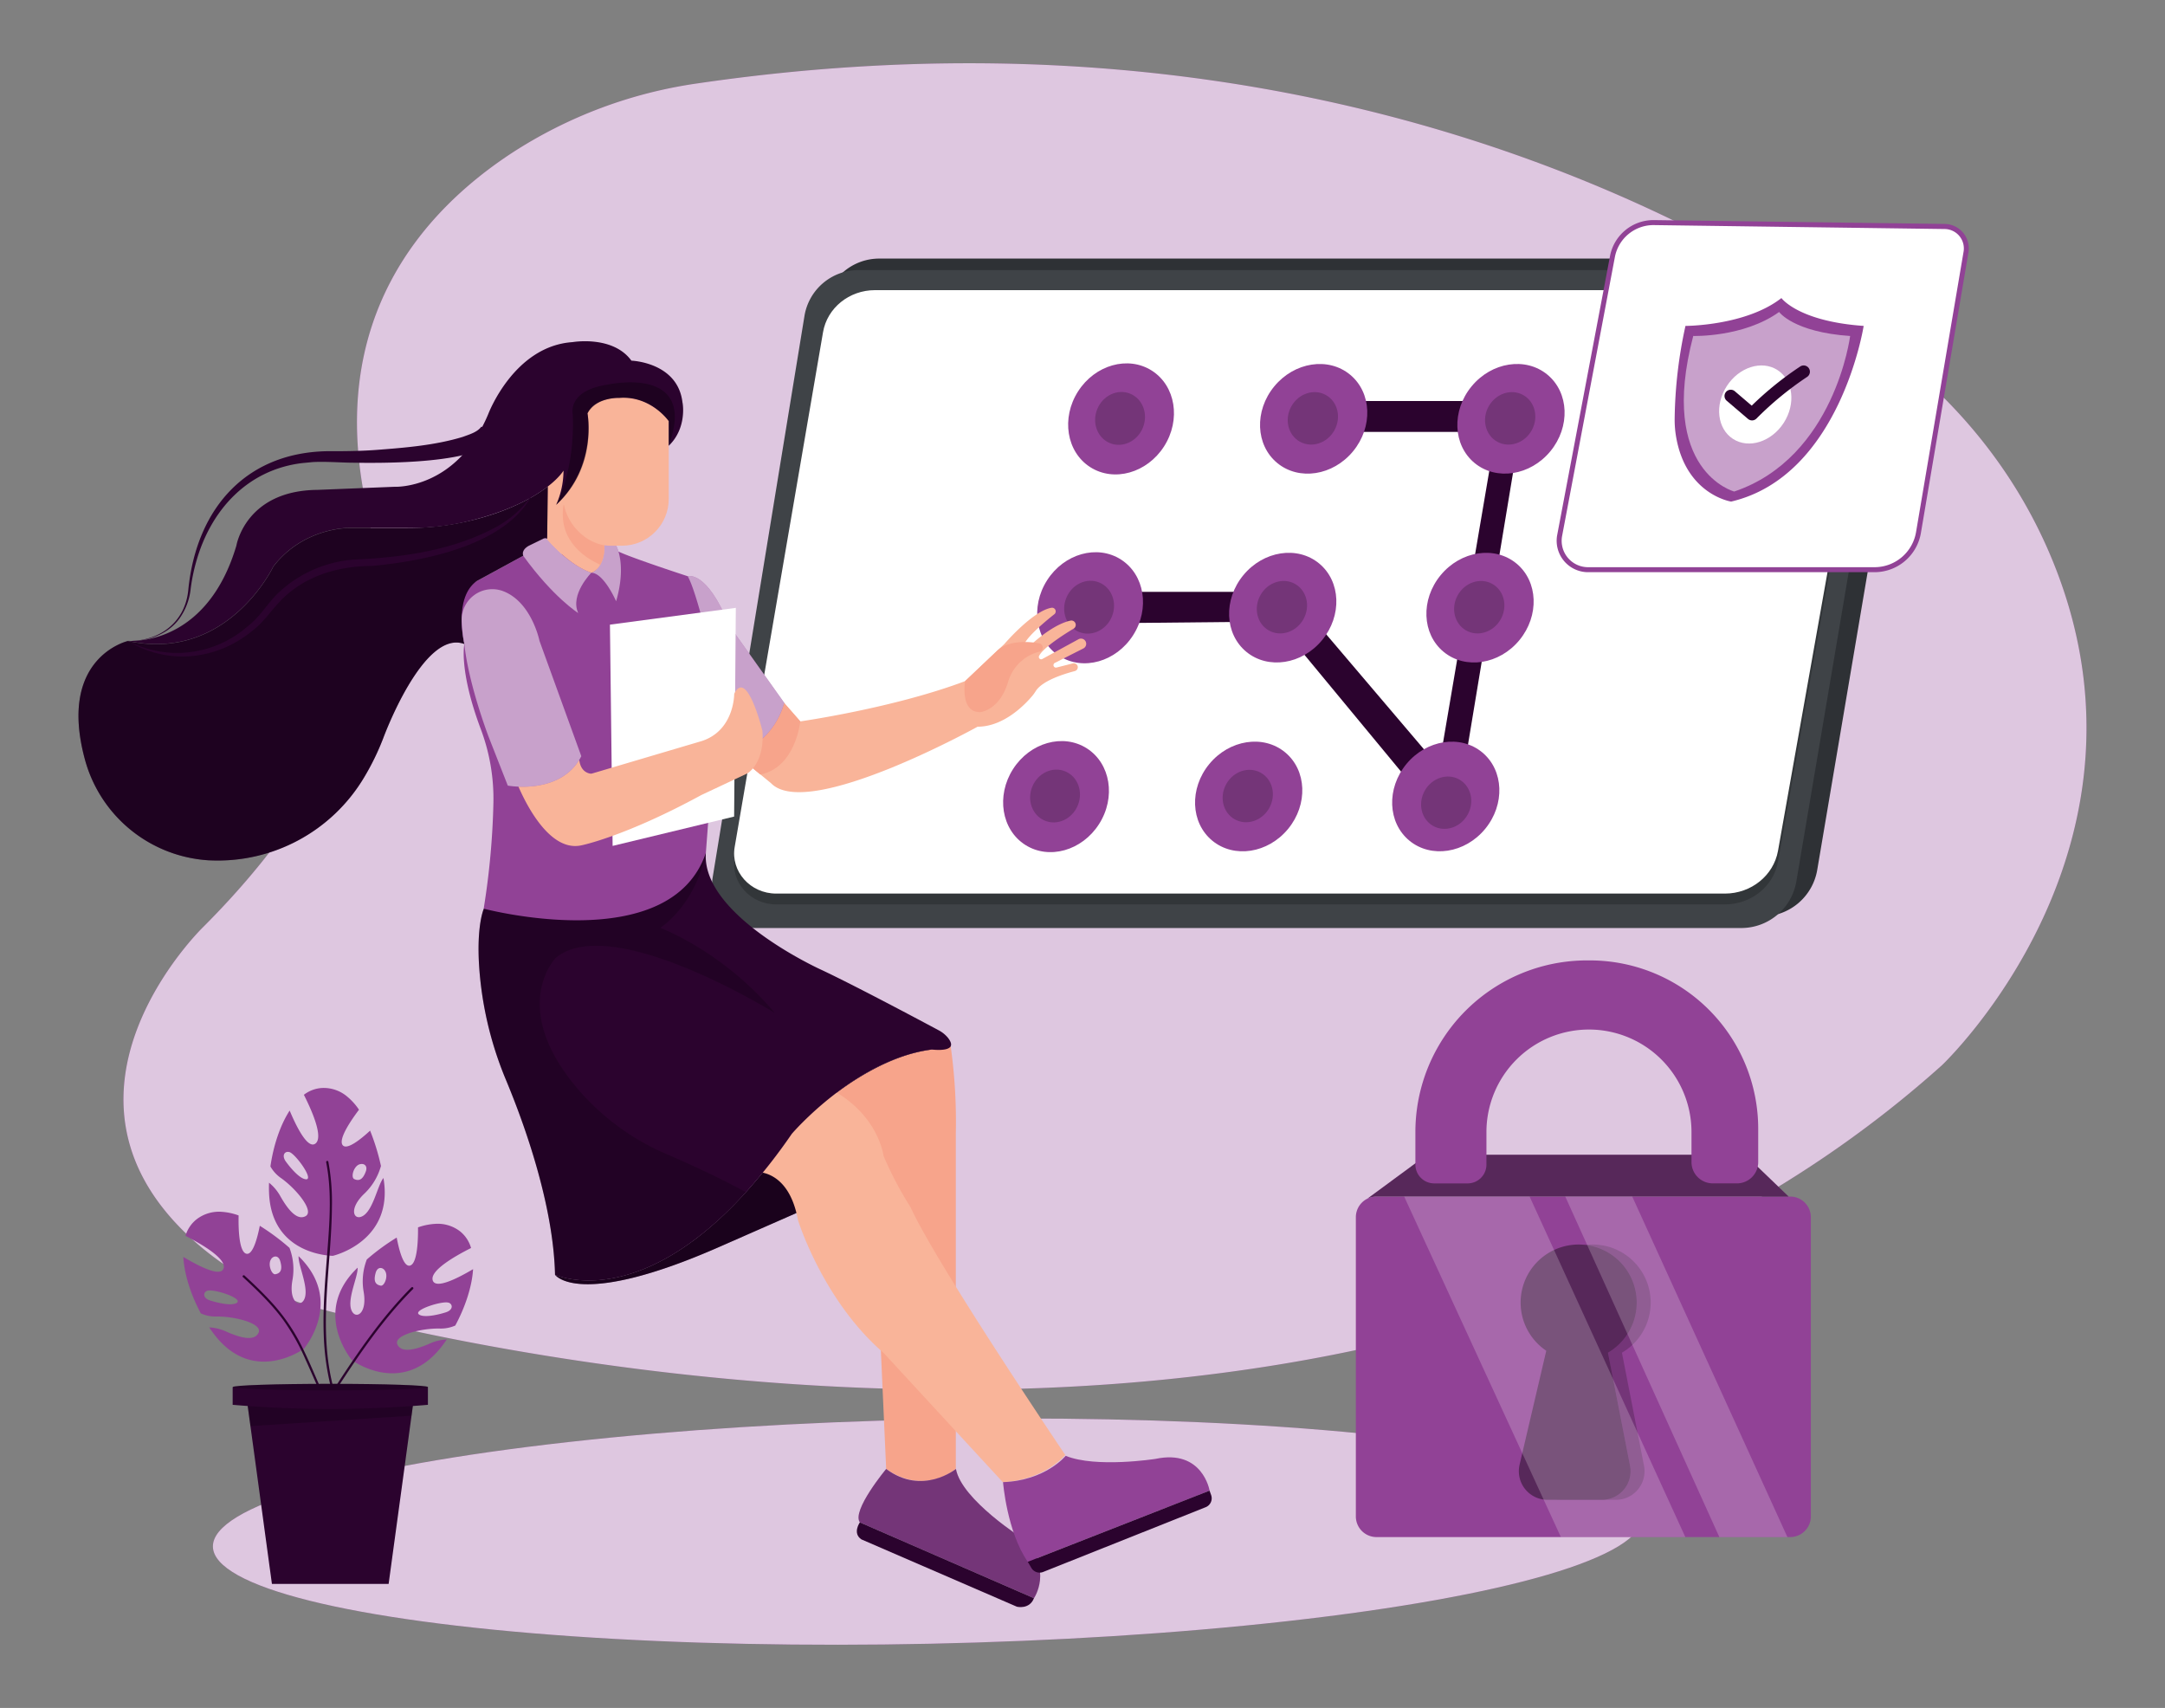  <!DOCTYPE svg PUBLIC "-//W3C//DTD SVG 1.1//EN" "http://www.w3.org/Graphics/SVG/1.1/DTD/svg11.dtd">
<svg xmlns="http://www.w3.org/2000/svg" width="865.76" height="682.89" viewBox="0 0 865.76 682.89">
<rect x="0" y="0" width="865.76" height="682.89" fill="#808080" stroke="none"/>
<defs>
<style xmlns="http://www.w3.org/1999/xhtml">*, ::after, ::before { box-sizing: border-box; }
img, svg { vertical-align: middle; }
</style>
<style xmlns="http://www.w3.org/1999/xhtml">*, body, html { -webkit-font-smoothing: antialiased; }
img, svg { max-width: 100%; }
</style>
</defs>
<ellipse cx="371.02" cy="612.36" rx="285.9" ry="44.84" transform="translate(-12.89 8) rotate(-1.21)" fill="#914296" data-primary="true"/>
<path d="M776.56,425.92s93.93-88.63,42.32-206.32c-14.34-32.71-37.52-60.75-66.36-81.8C687.94,90.65,524.51-2.66,278.67,33.38a183.48,183.48,0,0,0-74,27.8c-36.08,23.67-74.33,67.15-58.06,141.65,5.75,26.34,4.45,53.8-5,79-9.39,25-27.18,55.64-60.29,88.75,0,0-70.57,68.17-1.92,127.17A125.31,125.31,0,0,0,130,523.86C215.63,545.8,561.75,618.54,776.56,425.92Z" fill="#914296" data-primary="true"/>
<ellipse cx="371.02" cy="612.36" rx="285.9" ry="44.84" transform="translate(-12.89 8) rotate(-1.21)" fill="#fff" opacity="0.7"/>
<path d="M776.56,425.92s93.93-88.63,42.32-206.32c-14.34-32.71-37.52-60.75-66.36-81.8C687.94,90.65,524.51-2.66,278.67,33.38a183.48,183.48,0,0,0-74,27.8c-36.08,23.67-74.33,67.15-58.06,141.65,5.75,26.34,4.45,53.8-5,79-9.39,25-27.18,55.64-60.29,88.75,0,0-70.57,68.17-1.92,127.17A125.31,125.31,0,0,0,130,523.86C215.63,545.8,561.75,618.54,776.56,425.92Z" fill="#fff" opacity="0.7"/>
<path d="M704.66,366.41H310.58a17.48,17.48,0,0,1-17.25-20.3L330,121.73a21.87,21.87,0,0,1,21.58-18.34H747.8a17.13,17.13,0,0,1,16.89,20l-38,224.43A22.33,22.33,0,0,1,704.66,366.41Z" fill="#2e3135"/>
<path d="M696.3,371.05H302.23A17.48,17.48,0,0,1,285,350.75l36.69-224.38A21.87,21.87,0,0,1,343.25,108h396.2a17.13,17.13,0,0,1,16.89,20l-38,224.43A22.34,22.34,0,0,1,696.3,371.05Z" fill="#3f4347"/>
<path d="M689.78,361.61H310.4c-10.38,0-18.28-8.86-16.61-18.62l35.33-205.83c1.66-9.69,10.46-16.82,20.77-16.82H731.32c10.2,0,18,8.75,16.25,18.34L711,344.55C709.22,354.4,700.27,361.61,689.78,361.61Z" opacity="0.2"/>
<path d="M689.78,357.28H310.4c-10.38,0-18.28-8.87-16.61-18.62l35.33-205.83c1.66-9.7,10.46-16.82,20.77-16.82H731.32c10.2,0,18,8.75,16.25,18.34L711,340.22C709.22,350.07,700.27,357.28,689.78,357.28Z" fill="#fff"/>
<polygon points="539.72 160.33 609.8 160.33 582.73 323.7 572.83 323.7 510.63 248.51 447.97 249.13 447.97 236.65 515.91 236.65 572.83 303.59 575.92 303.59 598.2 172.7 539.72 172.7 539.72 160.33" fill="#2b032e" data-secondary="true"/>
<path d="M749.57,227.78H635.06a11.57,11.57,0,0,1-11.37-13.71l21.1-111.43A16.73,16.73,0,0,1,661.44,89l116.2,1.54a8.77,8.77,0,0,1,8.53,10.24l-19,112.08A17.86,17.86,0,0,1,749.57,227.78Z" fill="#fff"/>
<path d="M749.57,228.78H635.06a12.57,12.57,0,0,1-12.35-14.9l21.1-111.42A17.68,17.68,0,0,1,661.21,88h.24l116.2,1.54a9.77,9.77,0,0,1,9.51,11.4l-19,112.09A18.82,18.82,0,0,1,749.57,228.78ZM661.21,90a15.7,15.7,0,0,0-15.44,12.8L624.68,214.25a10.55,10.55,0,0,0,10.38,12.53H749.57a16.83,16.83,0,0,0,16.64-14.05l19-112.09a7.76,7.76,0,0,0-7.56-9.07L661.43,90Z" fill="#914296" data-primary="true"/>
<path d="M674,130.31s24.14,0,38.37-11.14c0,0,6.67,9.29,32.89,11.14,0,0-9.37,60-53,70.24,0,0-18.43-2.79-22.13-26.68a39.92,39.92,0,0,1-.45-6.64A181.84,181.84,0,0,1,674,130.31Z" fill="#914296" data-primary="true"/>
<path d="M677.11,134.33s20.11.62,34.34-9.59c0,0,5.74,8.06,28.4,9.6,0,0-6.12,48.57-46.35,62.19C693.5,196.53,662.87,188.48,677.11,134.33Z" fill="#fff" opacity="0.5"/>
<ellipse cx="701.92" cy="161.74" rx="16.39" ry="13.55" transform="translate(185.19 663.58) rotate(-57.14)" fill="#fff"/>
<path d="M700.62,168.09a2.5,2.5,0,0,1-1.62-.6l-8.41-7.18a2.5,2.5,0,1,1,3.24-3.8l6.66,5.68A131.92,131.92,0,0,1,720,146.46a2.5,2.5,0,0,1,2.69,4.21,130.24,130.24,0,0,0-20.28,16.66A2.51,2.51,0,0,1,700.62,168.09Z" fill="#2b032e" data-secondary="true"/>
<ellipse cx="435.91" cy="242.98" rx="22.89" ry="20.41" transform="translate(-3.51 479.55) rotate(-57.43)" fill="#914296" data-primary="true"/>
<ellipse cx="435.54" cy="242.8" rx="10.68" ry="9.85" transform="translate(45.94 554.02) rotate(-67.76)" opacity="0.2"/>
<ellipse cx="512.96" cy="242.98" rx="22.89" ry="20.41" transform="translate(-0.78 484.3) rotate(-50.51)" fill="#914296" data-primary="true"/>
<ellipse cx="512.61" cy="242.76" rx="10.68" ry="9.85" transform="translate(50.81 572.05) rotate(-60.83)" opacity="0.2"/>
<ellipse cx="591.86" cy="242.98" rx="22.89" ry="20.41" transform="translate(27.94 545.2) rotate(-50.51)" fill="#914296" data-primary="true"/>
<ellipse cx="591.51" cy="242.76" rx="10.68" ry="9.85" transform="translate(91.26 640.95) rotate(-60.83)" opacity="0.2"/>
<ellipse cx="422.29" cy="318.48" rx="22.89" ry="20.41" transform="translate(-73.43 502.94) rotate(-57.43)" fill="#914296" data-primary="true"/>
<ellipse cx="421.92" cy="318.3" rx="10.67" ry="9.84" transform="translate(-32.41 588.33) rotate(-67.76)" opacity="0.2"/>
<ellipse cx="499.34" cy="318.48" rx="22.89" ry="20.41" transform="translate(-64 501.28) rotate(-50.51)" fill="#914296" data-primary="true"/>
<ellipse cx="498.95" cy="318.26" rx="10.67" ry="9.84" transform="translate(-22.12 598.83) rotate(-60.83)" opacity="0.2"/>
<ellipse cx="578.15" cy="318.48" rx="22.88" ry="20.4" transform="translate(-35.31 562.1) rotate(-50.51)" fill="#914296" data-primary="true"/>
<ellipse cx="577.81" cy="318.26" rx="10.67" ry="9.84" transform="matrix(0.49, -0.87, 0.87, 0.49, 18.3, 667.69)" opacity="0.2"/>
<ellipse cx="448.29" cy="167.48" rx="22.89" ry="20.41" transform="translate(65.83 455.12) rotate(-57.43)" fill="#914296" data-primary="true"/>
<ellipse cx="447.91" cy="167.3" rx="10.68" ry="9.85" transform="translate(123.52 518.56) rotate(-67.76)" opacity="0.2"/>
<ellipse cx="525.33" cy="167.48" rx="22.89" ry="20.41" transform="translate(61.99 466.37) rotate(-50.51)" fill="#914296" data-primary="true"/>
<ellipse cx="524.99" cy="167.25" rx="10.68" ry="9.85" transform="translate(123.08 544.16) rotate(-60.83)" opacity="0.2"/>
<ellipse cx="604.24" cy="167.48" rx="22.89" ry="20.41" transform="translate(90.71 527.26) rotate(-50.51)" fill="#914296" data-primary="true"/>
<ellipse cx="603.89" cy="167.25" rx="10.68" ry="9.85" transform="translate(163.53 613.06) rotate(-60.83)" opacity="0.2"/>
<path d="M375.54,434.5a98.46,98.46,0,0,1-49.09,47l-39.22,17.23c-55.86,24.47-65.14,11.14-65.29,10.92.39.19,32.91,15.07,76.37-33h0a226.31,226.31,0,0,0,18.31-23.33s25.37-29.7,56-33.72c0,0,6.43.85,7.54-1.32C380.54,422.42,378.58,428.23,375.54,434.5Z" fill="#2b032e" data-secondary="true"/>
<path d="M375.54,434.5a98.46,98.46,0,0,1-49.09,47l-39.22,17.23c-55.86,24.47-65.14,11.14-65.29,10.92.39.19,32.91,15.07,76.37-33h0a226.31,226.31,0,0,0,18.31-23.33s25.37-29.7,56-33.72c0,0,6.43.85,7.54-1.32C380.54,422.42,378.58,428.23,375.54,434.5Z" opacity="0.4"/>
<path d="M354.37,587.34l-4.88-108.92-18.25-38.91s20.35-17.41,41.39-19.88a15.07,15.07,0,0,0,7.54-1.32,217.83,217.83,0,0,1,2.05,35l0,134S369.84,598.17,354.37,587.34Z" fill="#f7a48b"/>
<path d="M354.37,587.34s-13.92,16.71-10.52,21.35L413.47,639s7.74-11.14-4-23.51c0,0-25-15.79-27.2-28.16C382.25,587.34,368.91,598.17,354.37,587.34Z" fill="#914296" data-primary="true"/>
<path d="M354.37,587.34s-13.92,16.71-10.52,21.35L413.47,639s7.74-11.14-4-23.51c0,0-25-15.79-27.2-28.16C382.25,587.34,368.91,598.17,354.37,587.34Z" opacity="0.2"/>
<path d="M343.85,608.69s-3.09,4.33.62,6.81l62.19,26.92s5,1.23,6.81-3.41Z" fill="#2b032e" data-secondary="true"/>
<path d="M302.23,468.62s13.14-1.26,16.85,19.14c0,0,9.89,32.18,34.3,53.21L401,592.6s14.84,0,25-10.84c0,0-51.46-76.14-61.88-99.09a142.38,142.38,0,0,1-10.82-20.55s-1.94-16.9-22.1-27.18c0,0-13.33,10.85-19.11,20.22a74.58,74.58,0,0,1-4.54,6.58Z" fill="#f9b499"/>
<path d="M380.17,418.31c-1.11,2.17-7.54,1.32-7.54,1.32-30.64,4-56,33.72-56,33.72a226.31,226.31,0,0,1-18.31,23.33h0c-43.46,48.06-76,33.18-76.37,33h0c-.66-28.49-12.65-61.18-19.59-77.82a142.66,142.66,0,0,1-9.94-37.05c-2.88-22.9,1.06-31.49,1.06-31.49l54.15-11.14L282.27,341c-1.85,25.07,46.11,46.73,46.11,46.73,13.68,6.43,40.15,20.55,46.95,24.19a12.17,12.17,0,0,1,3.73,3C380.32,416.53,380.54,417.59,380.17,418.31Z" fill="#2b032e" data-secondary="true"/>
<path d="M266.4,461.37c8.71,3.74,20.5,9.12,31.91,15.31h0c-43.73,48.35-76.37,33-76.37,33-.66-28.49-12.65-61.18-19.59-77.82a142.66,142.66,0,0,1-9.94-37.05c-2.88-22.9,1.06-31.49,1.06-31.49l54.15-11.14L282.27,341s-2.95,18.88-18.18,30c0,0,25,9.28,45.72,34,0,0-65.29-40.53-87.56-22,0,0-18.6,19,7.6,50.95A96.53,96.53,0,0,0,266.4,461.37Z" opacity="0.2"/>
<path d="M313.53,281l6.5,7.43s37.13-5.26,65.9-16.09l15.68-14.82S413,244.2,420.51,243a1.45,1.45,0,0,1,1.63,1.2h0a1.45,1.45,0,0,1-.53,1.4c-2.39,1.88-10.27,8.25-12,11.88L411,259s9.11-9.11,17.07-10.86a1.75,1.75,0,0,1,2.11,1.71h0a1.74,1.74,0,0,1-.85,1.5c-2.86,1.71-12.1,7.43-13.81,10.91a.9.9,0,0,0,0,.83h0a.92.92,0,0,0,1.28.4l14.48-7.9a2.08,2.08,0,0,1,2.74.69h0a2.08,2.08,0,0,1-.81,3l-11.38,5.76a1,1,0,0,0-.3,1.57h0a1,1,0,0,0,1,.28l6.48-1.64a1.61,1.61,0,0,1,1.93,1.07h0a1.61,1.61,0,0,1-1.14,2c-3.78,1-12.89,3.66-15.62,8A18.06,18.06,0,0,1,413,278c-2.64,3.2-11.29,12.56-22.07,12.56,0,0-68.07,37.75-82.61,22.58L293.57,301S307.18,300,313.53,281Z" fill="#f9b499"/>
<path d="M313.53,281l6.5,7.43s-1.83,18.49-16,21.24L293.57,301S306.56,296.94,313.53,281Z" fill="#f7a48b"/>
<path d="M275,230.39s7.61-2.61,16.59,19.67l22,30.94s-3.72,16.46-20,20l-7-17.11.7-9.37Z" fill="#914296" data-primary="true"/>
<path d="M275,230.39s7.61-2.61,16.59,19.67l22,30.94s-3.72,16.46-20,20l-7-17.11.7-9.37Z" fill="#fff" opacity="0.5"/>
<path d="M385.93,272.34s-2.16,12.69,6.19,12.38c0,0,7.61-.74,11-12.05a17.58,17.58,0,0,1,10.18-11.36,16.22,16.22,0,0,1,2.36-.74,1.71,1.71,0,0,0,1.32-1.66h0a1.71,1.71,0,0,0-1.4-1.68c-3.36-.61-12-1.6-16.91,3Z" fill="#f7a48b"/>
<path d="M209.25,222.21l-18.56,10.1s-10.06,4.6-5,25.21c0,0-2.3,10.42,6.62,34.13a79,79,0,0,1,5,29.34,305.29,305.29,0,0,1-3.89,42.32S268,383.11,282.27,341l5-66.52S279.43,238,275,230.39c0,0-22.08-7.19-27.65-9.85Z" fill="#914296" data-primary="true"/>
<path d="M724.14,486.68V606.31a8.26,8.26,0,0,1-8.26,8.26H550.46a8.26,8.26,0,0,1-8.27-8.26V486.68a8.27,8.27,0,0,1,4.66-7.44,8.35,8.35,0,0,1,3.61-.82H715.88A8.26,8.26,0,0,1,724.14,486.68Z" fill="#914296" data-primary="true"/>
<path d="M648.59,540.85a23.21,23.21,0,1,0-24.66-.78l-10.68,45.6a11.44,11.44,0,0,0,11.14,14h21.8a11.44,11.44,0,0,0,11.23-13.63Z" opacity="0.2"/>
<path d="M715.25,478.42H550.46a8.35,8.35,0,0,0-3.61.82l23.81-17.53H697.84Z" fill="#914296" data-primary="true"/>
<path d="M715.25,478.42H550.46a8.35,8.35,0,0,0-3.61.82l23.81-17.53H697.84Z" opacity="0.4"/>
<path d="M573.54,473.16h13.35a7.52,7.52,0,0,0,7.52-7.52v-13a41,41,0,0,1,41-41h0a41,41,0,0,1,41,41v12a8.51,8.51,0,0,0,8.51,8.51h9.66a8.51,8.51,0,0,0,8.51-8.51V451.38A67.33,67.33,0,0,0,635.84,384h-1.2A68.62,68.62,0,0,0,566,452.66v13A7.52,7.52,0,0,0,573.54,473.16Z" fill="#914296" data-primary="true"/>
<path d="M231.22,245.11s-9.9-6.19-22-22.9c0,0-1.11-2.61,3-4.4l4.89-2.38s1-.59,1.66,0c0,0,7.16,9.57,17.68,13.59C236.48,229,227.82,237.68,231.22,245.11Z" fill="#914296" data-primary="true"/>
<path d="M246.38,240.4s-4.82-11.08-9.71-11.37a0,0,0,0,1,0-.08c.92-.4,5.08-2.71,4.94-11.31a23.4,23.4,0,0,0,4.78.55S250.71,225.48,246.38,240.4Z" fill="#914296" data-primary="true"/>
<g opacity="0.5">
<path d="M231.22,245.11s-9.9-6.19-22-22.9c0,0-1.11-2.61,3-4.4l4.89-2.38s1-.59,1.66,0c0,0,7.16,9.57,17.68,13.59C236.48,229,227.82,237.68,231.22,245.11Z" fill="#fff"/>
<path d="M246.38,240.4s-4.82-11.08-9.71-11.37a0,0,0,0,1,0-.08c.92-.4,5.08-2.71,4.94-11.31a23.4,23.4,0,0,0,4.78.55S250.71,225.48,246.38,240.4Z" fill="#fff"/>
</g>
<polygon points="243.91 249.75 244.98 338.22 293.57 326.49 294.25 243.03 243.91 249.75" fill="#fff"/>
<path d="M401.1,592.6s1.54,19.8,9.9,31.87L483.71,596s-2.78-16.71-21.66-12.69c0,0-23.82,3.72-35.89-1.23C426.16,582.08,418.11,592,401.1,592.6Z" fill="#914296" data-primary="true"/>
<path d="M411,624.47l1.43,2.43a3.83,3.83,0,0,0,4.71,1.62l65-25.9a3.83,3.83,0,0,0,2.19-4.82l-.64-1.8Z" fill="#2b032e" data-secondary="true"/>
<path d="M199.43,174.18c-5.79,11.7-47.53,11-60,10.8-4.5-.11-10-.49-14.46-.22l-4.24.41c-21.9,2.7-36.56,18.88-42.31,39.56a74.19,74.19,0,0,0-2.26,11.42,25,25,0,0,1-4.29,11c-4.63,6.54-13,9.44-20.74,9.13C63.74,256.46,74,248.9,75.28,236c3.24-33.17,23.82-56.31,58.39-55.59,5.62,0,11.79-.12,17.4-.56,11.44-.88,23.07-1.85,34-5.17,2.68-1,5.82-1.87,7.42-4.1l7,3.57Z" fill="#2b032e" data-secondary="true"/>
<path d="M240.05,225.79a7.19,7.19,0,0,1-3.48,3.23c-9.29-3.09-17.88-13.46-17.88-13.46V194.21l7.23-1.16,9.84,2.86,3.66,12.54,2,7C242.12,220.5,241.24,223.75,240.05,225.79Z" fill="#f9b499"/>
<path d="M240.05,225.79c-4.59-2-17.12-8.79-14.71-23.94l14.08,6.6,2,7C242.12,220.5,241.24,223.75,240.05,225.79Z" fill="#f7a48b"/>
<path d="M222.62,180.44h6.43a0,0,0,0,1,0,0v15.47a0,0,0,0,1,0,0h-6.43a6.87,6.87,0,0,1-6.87-6.87v-1.72A6.87,6.87,0,0,1,222.62,180.44Z" fill="#f9b499"/>
<rect x="225.34" y="147.33" width="42.08" height="70.86" rx="18.7" fill="#f9b499"/>
<path d="M267.42,178.24v-9.87s-7.11-10.21-19.8-9.28c0,0-9.59-.31-12.69,6.19,0,0,4,21.17-12.53,36.57a34,34,0,0,0,2.94-13.68s-1.58,2.71-6.28,6.35c-5.43,4.22-15,9.71-31.19,13.73a96.08,96.08,0,0,1-23.22,2.82h-25s-18.32-.31-30.39,15.47c0,0-18.25,38.37-58.17,29.71l.68,0h0c4.75.16,31.63-.64,42.76-38.1,0,0,3.6-22,32.35-22.28l30.92-1.24s24.76,1.24,37.45-29.08c0,0,10.21-27.19,33.72-28.76,0,0,16.09-2.81,23.52,7.41,0,0,18.57.61,20.42,16.71C273,161,274.85,171.09,267.42,178.24Z" fill="#2b032e" data-secondary="true"/>
<path d="M219.06,194.52l-.26,20.91c-.67-.59-1.66,0-1.66,0l-5.66,2.76c-3.33,1.86-2.23,4-2.23,4l-18.56,10.1c-9.59,6.7-5,25.21-5,25.21-16.42-6.15-32.47,37.72-32.47,37.72a99.74,99.74,0,0,1-7.67,15.69A68.12,68.12,0,0,1,84,344c-.67,0-1.33-.08-2-.13a54.74,54.74,0,0,1-48.19-40.74c-10.67-40.41,17.31-46.83,17.31-46.83,39.92,8.66,58.17-29.71,58.17-29.71,12.07-15.78,30.39-15.47,30.39-15.47h23.05a108.77,108.77,0,0,0,35.37-5.83C208.27,201.75,214.89,197.76,219.06,194.52Z" fill="#2b032e" data-secondary="true"/>
<path d="M219.06,194.52l-.26,20.91c-.67-.59-1.66,0-1.66,0l-5.66,2.76c-3.33,1.86-2.23,4-2.23,4l-18.56,10.1c-9.59,6.7-5,25.21-5,25.21-16.42-6.15-32.47,37.72-32.47,37.72a99.74,99.74,0,0,1-7.67,15.69A68.12,68.12,0,0,1,84,344c-.67,0-1.33-.08-2-.13a54.74,54.74,0,0,1-48.19-40.74c-10.67-40.41,17.31-46.83,17.31-46.83,39.92,8.66,58.17-29.71,58.17-29.71,12.07-15.78,30.39-15.47,30.39-15.47h23.05a108.77,108.77,0,0,0,35.37-5.83C208.27,201.75,214.89,197.76,219.06,194.52Z" opacity="0.3"/>
<path d="M51.13,256.25a42.79,42.79,0,0,0,47.94-5.85c4.65-3.52,7.58-8.65,11.62-12.74a49.25,49.25,0,0,1,32.15-14c19-.86,38.61-3.81,55.51-12.9,6.66-3.72,12.71-9,15.85-16.1-8.62,22.79-43.72,29.62-65.37,31.61-13.34.06-26.49,3.79-36.12,13.41-4.14,4.11-7.25,9.2-12,12.68C86.52,264,66.86,266,51.13,256.25Z" fill="#2b032e" data-secondary="true"/>
<path d="M222.4,201.85s7.58-13.63,6.65-36.09c0,0-2.47-9.46,13.62-11.93,0,0,36.82-8.43,24.75,24.41v-9.87s-7.11-10.52-19.8-9.28c0,0-8.67-.62-12.69,6.19C234.93,165.28,239.27,186.76,222.4,201.85Z" opacity="0.3"/>
<path d="M206.16,311.64S217,341.37,232.46,338c0,0,17.32-3.42,48-20.12l18.43-8.66s6.94-4,6-17c0,0-6.19-25.28-11.29-14.8,0,0,.15,14.49-12.84,18.83l-43.91,13a1.79,1.79,0,0,1-.83.06c-1.12-.17-3.82-1.05-4.37-5.4Z" fill="#f9b499"/>
<path d="M185.71,257.52s.81,12.85,9.55,36.73l7.8,19.86s21.35,4,29.4-11.76l-16.71-46.08s-3.12-15.57-14.58-19.92a12.26,12.26,0,0,0-16.55,11.89A58.09,58.09,0,0,0,185.71,257.52Z" fill="#914296" data-primary="true"/>
<path d="M185.71,257.52s.81,12.85,9.55,36.73l7.8,19.86s21.35,4,29.4-11.76l-16.71-46.08s-3.12-15.57-14.58-19.92a12.26,12.26,0,0,0-16.55,11.89A58.09,58.09,0,0,0,185.71,257.52Z" fill="#fff" opacity="0.5"/>
<path d="M643,540.85a23.21,23.21,0,1,0-24.66-.78l-10.68,45.6a11.44,11.44,0,0,0,11.14,14h21.8a11.44,11.44,0,0,0,11.23-13.63Z" fill="#914296" data-primary="true"/>
<path d="M643,540.85a23.21,23.21,0,1,0-24.66-.78l-10.68,45.6a11.44,11.44,0,0,0,11.14,14h21.8a11.44,11.44,0,0,0,11.23-13.63Z" opacity="0.4"/>
<polygon points="673.95 614.57 624.18 614.57 561.51 478.42 611.68 478.42 673.95 614.57" fill="#fff" opacity="0.2"/>
<polygon points="714.77 614.57 687.55 614.57 625.93 478.42 652.72 478.42 714.77 614.57" fill="#fff" opacity="0.2"/>
<polygon points="165.21 561.3 165.03 562.62 164.82 564.18 164.57 566.03 163.51 573.79 163.4 574.63 162.29 582.75 162.18 583.62 157.79 615.82 157.67 616.69 155.41 633.3 108.74 633.3 108.1 628.58 107.98 627.73 107.63 625.19 107.52 624.36 105.57 610.04 105.44 609.06 101.08 577.01 100.94 576 100.15 570.21 98.94 561.3 165.21 561.3" fill="#2b032e" data-secondary="true"/>
<g opacity="0.2">
<polygon points="165.21 561.3 165.03 562.62 164.82 564.18 164.57 566.03 163.31 566.12 161.99 566.2 142.62 567.46 141.3 567.54 100.15 570.21 98.94 561.3 165.21 561.3"/>
</g>
<path d="M171.12,561.69a460.59,460.59,0,0,1-78.08,0V554.6h78.08Z" fill="#2b032e" data-secondary="true"/>
<path d="M153.34,471c-2.44,2.92-4.2,13.74-8.87,15.48-3.21,1.2-4.91-3.44,1.31-9.3a24.13,24.13,0,0,0,6.56-11A89.19,89.19,0,0,0,148,452.06c-3.59,3.32-9.34,8-11,5.77-1.79-2.45,3.57-10.17,6.56-14.13a24.4,24.4,0,0,0-4.65-5.19A14.57,14.57,0,0,0,129,435a13,13,0,0,0-7.48,2.73c3.2,6.33,7.92,17,4.61,19.51-3.07,2.29-7.52-6.58-10.3-13.2-3.92,6.05-6.55,14.35-7.69,22.35a14.16,14.16,0,0,0,4.38,4.74c6.07,4.36,13.28,13.17,9.67,15.13s-7.36-3.21-10-7.83a18.66,18.66,0,0,0-4.6-5.55c-.06,1.4-.06,2.77,0,4.09,1,25.16,25.52,25.15,25.52,25.15S157.68,496.46,153.34,471Zm-30.93.5c-2.43,0-6.3-4.57-8.11-7.09s-.36-4.26,1.38-3.78l.07,0C118.2,461.42,125.57,471.56,122.41,471.53Zm21.44-6,.07,0c1.74-.49,3.18.68,2.36,2.9-1.08,2.92-2.5,4.07-4.68,3C140.23,470.67,141.4,466.23,143.85,465.5Z" fill="#914296" data-primary="true"/>
<path d="M130.44,464.73c2.16,11,1.46,22.38.64,33.49-.88,11.88-2.06,23.77-1.61,35.7A100,100,0,0,0,132.16,554c.14.56,1,.32.87-.24-5.84-23.61-.46-47.65-.29-71.52a88,88,0,0,0-1.44-17.75c-.11-.57-1-.33-.86.24Z" fill="#2b032e" data-secondary="true"/>
<path d="M119.4,502.25c-.25,3.8,4.71,13.57,2,17.73-1.89,2.86-6,.12-4.43-8.28a24.25,24.25,0,0,0-1.2-12.76,90.06,90.06,0,0,0-11.88-8.83c-.94,4.79-2.82,12-5.47,11.14-2.89-.92-3.12-10.32-3-15.28a24.45,24.45,0,0,0-6.81-1.45,14.62,14.62,0,0,0-10,3,13,13,0,0,0-4.43,6.61c6.32,3.23,16.45,9.1,15.23,13-1.13,3.66-9.95-.88-16.1-4.58.4,7.19,3.17,15.45,7,22.58a14.16,14.16,0,0,0,6.34,1.25c7.48-.06,18.49,2.81,16.74,6.51s-7.85,1.75-12.74-.4a18.56,18.56,0,0,0-7-1.76c.78,1.16,1.58,2.27,2.4,3.3,15.61,19.76,35.45,5.27,35.45,5.27S137.9,520.23,119.4,502.25ZM94.72,520.89c-2,1.42-7.79,0-10.74-.94s-2.8-3.22-1.11-3.86l.07,0C85.35,515.22,97.28,519.05,94.72,520.89Zm13.75-17.51,0-.06c1.12-1.42,3-1.32,3.61,1,.85,3,.38,4.76-2,5.16C108.6,509.69,106.93,505.42,108.47,503.38Z" fill="#914296" data-primary="true"/>
<path d="M97.15,510.63c5.77,5.31,11.49,10.83,16.15,17.16a86.57,86.57,0,0,1,8.81,15.65c1.77,3.87,3.45,7.78,5.18,11.67.23.53,1,.07.77-.45-2.83-6.39-5.48-12.91-8.79-19.07a75.9,75.9,0,0,0-10.92-15.17c-3.35-3.65-6.93-7.07-10.57-10.42-.42-.39-1.06.24-.63.63Z" fill="#2b032e" data-secondary="true"/>
<path d="M140.76,543.85s19.74,14.63,35.49-5c.82-1,1.63-2.13,2.42-3.29a18.54,18.54,0,0,0-7,1.72c-4.91,2.11-11,4-12.74.31s9.31-6.51,16.78-6.4a14.29,14.29,0,0,0,6.35-1.2c3.84-7.11,6.67-15.34,7.12-22.54-6.18,3.66-15,8.14-16.14,4.47-1.19-3.95,9-9.74,15.33-12.93a13.14,13.14,0,0,0-4.38-6.65,14.61,14.61,0,0,0-10-3,24.52,24.52,0,0,0-6.83,1.4c.05,5-.24,14.36-3.14,15.26-2.66.83-4.48-6.38-5.39-11.18a88.49,88.49,0,0,0-11.94,8.75,24.12,24.12,0,0,0-1.3,12.75c1.52,8.41-2.61,11.13-4.48,8.25-2.71-4.18,2.31-13.91,2.1-17.72C124.37,524.64,140.76,543.85,140.76,543.85Zm38.6-23,.08,0c1.69.64,1.83,2.89-1.14,3.85s-8.77,2.3-10.75.87C165,523.75,177,520,179.36,520.86Zm-27.12-6.81c-2.4-.42-2.86-2.2-2-5.18.66-2.28,2.51-2.36,3.62-.93l0,.06C155.45,510.05,153.75,514.31,152.24,514.05Z" fill="#914296" data-primary="true"/>
<path d="M164.56,514.7c-11.93,12-21.4,25.84-30.57,40-.31.48.46.93.78.45,9.12-14.05,18.55-27.87,30.43-39.78a.45.45,0,0,0-.64-.63Z" fill="#2b032e" data-secondary="true"/>
<path d="M171.12,554.6c0,.72-17.48,1.31-39,1.31s-39-.59-39-1.31,17.48-1.3,39-1.3S171.12,553.88,171.12,554.6Z" fill="#2b032e" data-secondary="true"/>
<g opacity="0.2">
<path d="M171.12,554.6c0,.72-17.48,1.31-39,1.31s-39-.59-39-1.31,17.48-1.3,39-1.3S171.12,553.88,171.12,554.6Z"/>
</g>
</svg>